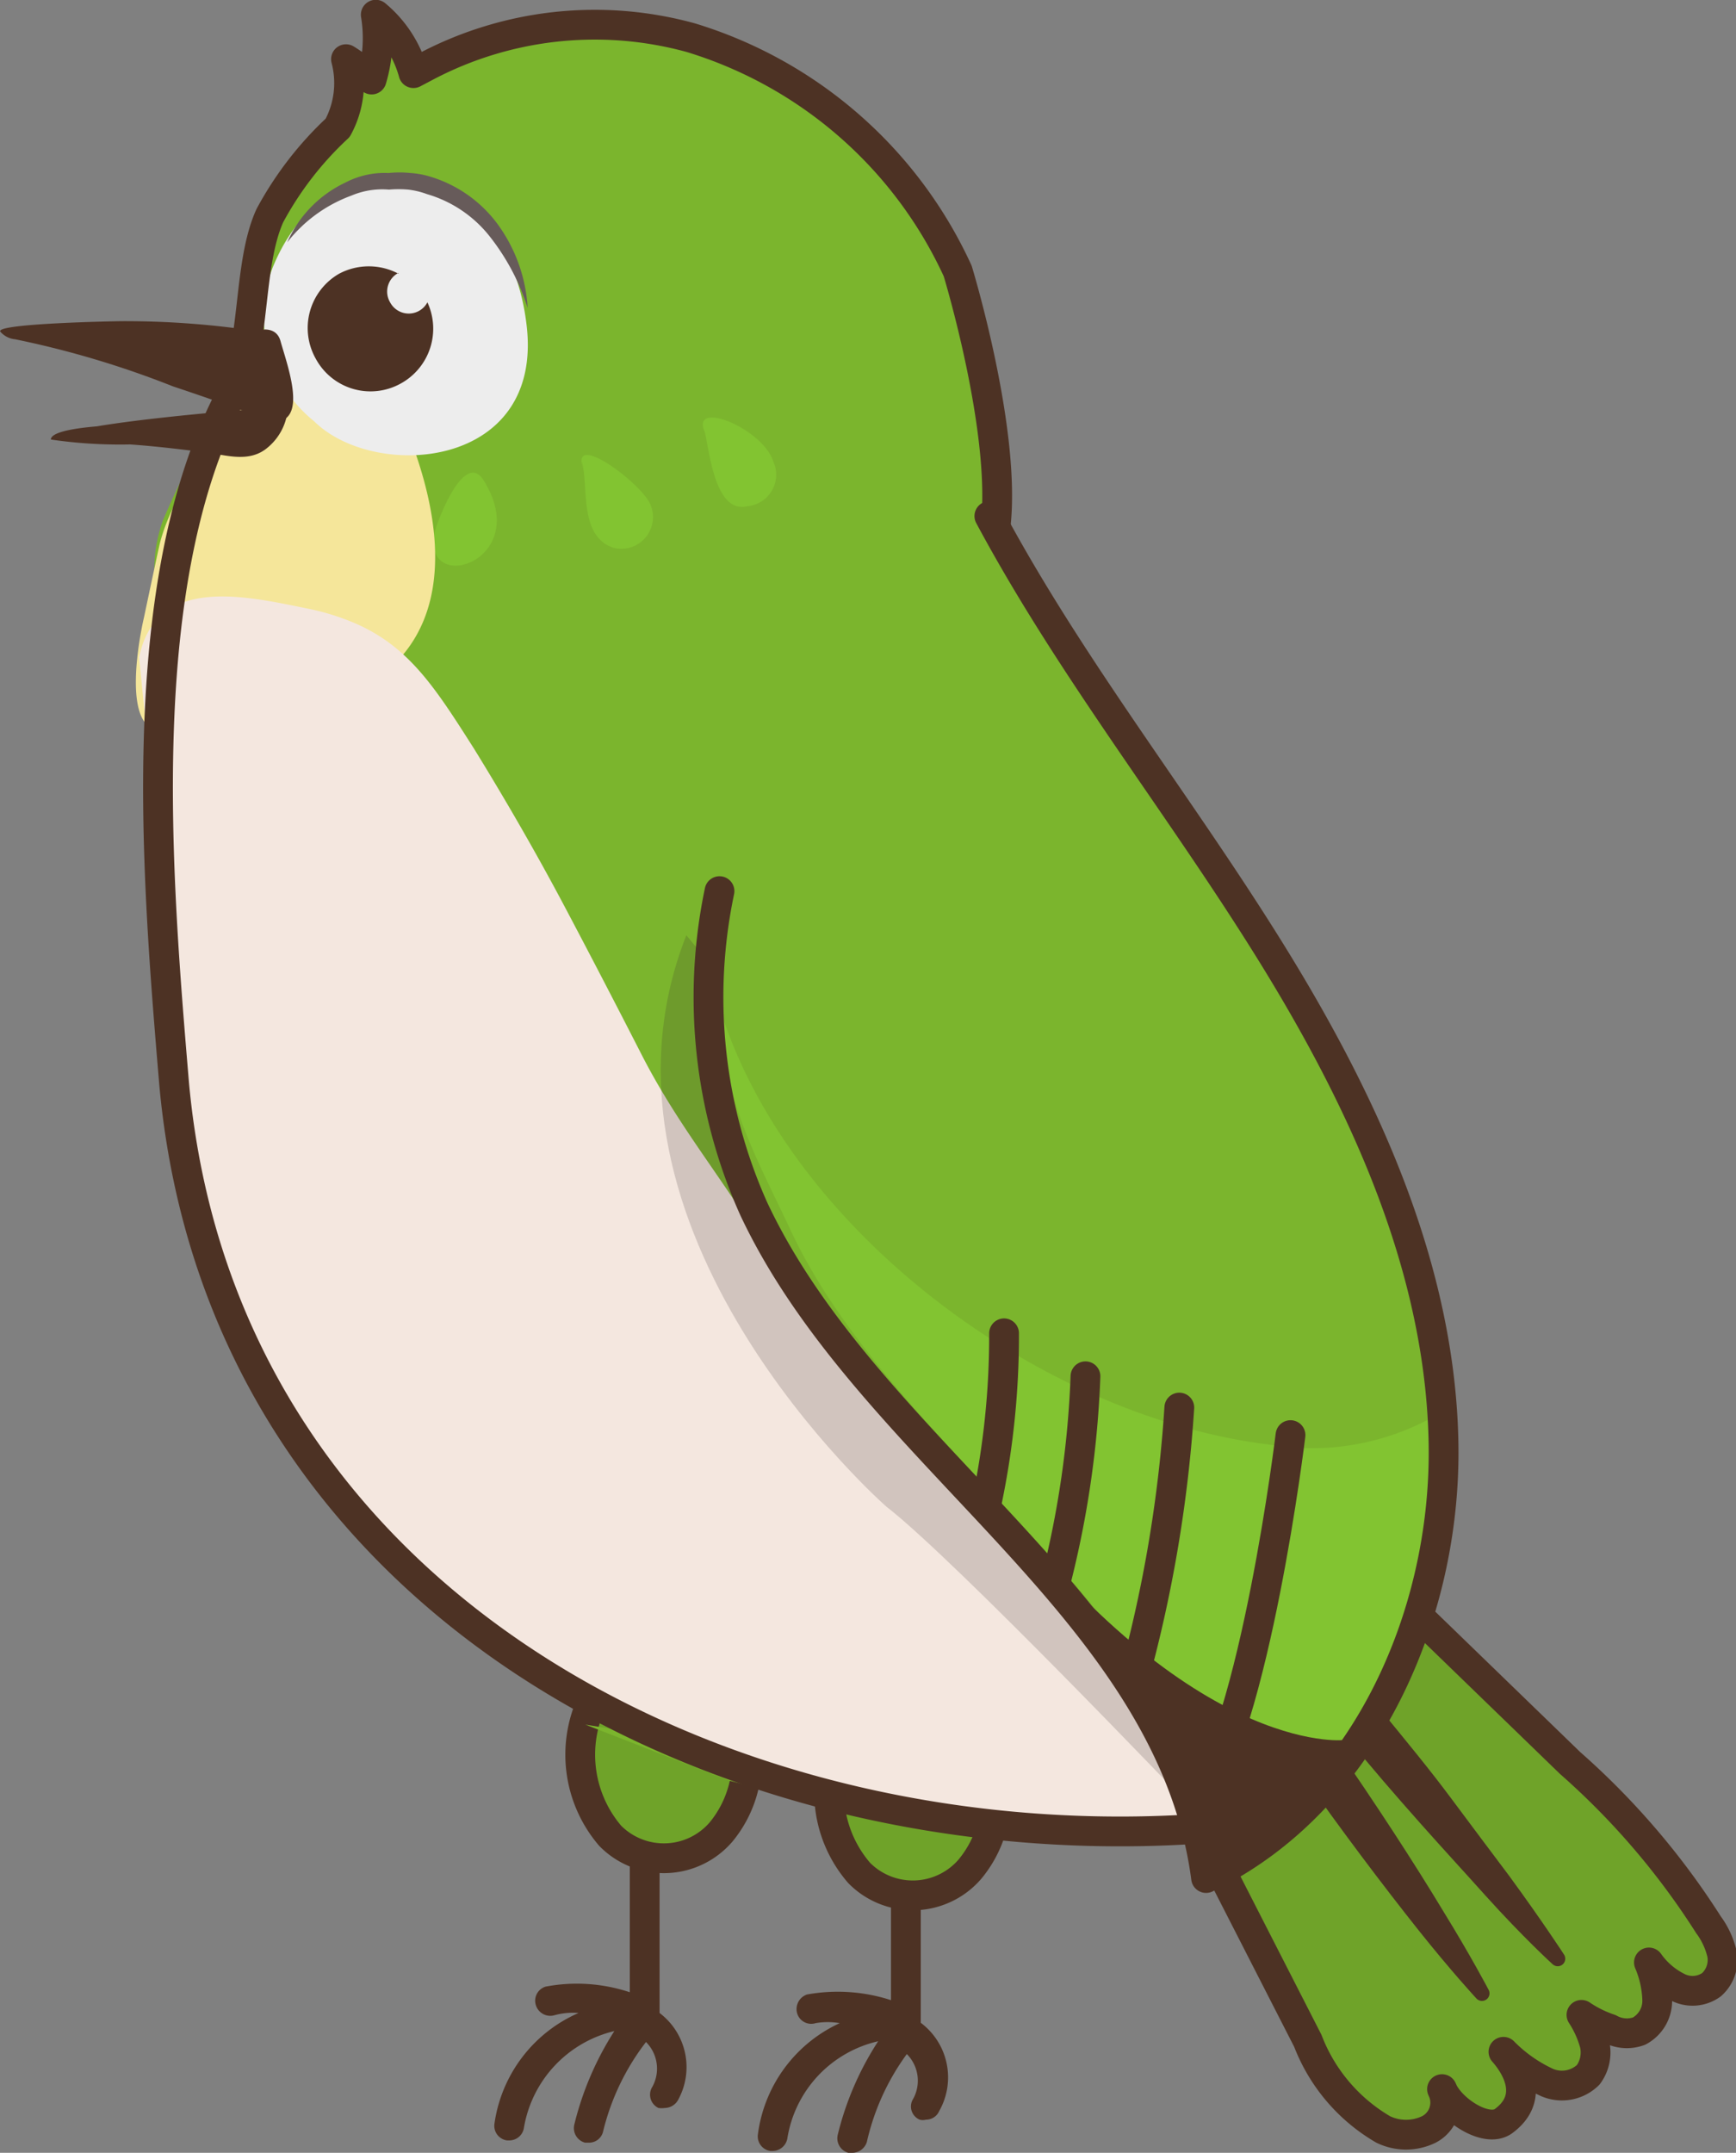 <svg xmlns="http://www.w3.org/2000/svg" viewBox="0 0 46.06 57.11"><rect x="0" y="0" width="46.06" height="57.11" fill="#808080" stroke="none"/><defs><style>.cls-1{fill:#7bb52d;}.cls-2,.cls-5{fill:#4d3224;}.cls-3,.cls-4{fill:#6fa329;}.cls-11,.cls-3,.cls-4,.cls-5{stroke:#4d3224;}.cls-3{stroke-miterlimit:10;}.cls-11,.cls-3,.cls-4{stroke-width:0.79px;}.cls-11,.cls-4,.cls-5{stroke-linecap:round;stroke-linejoin:round;}.cls-5{stroke-width:0.4px;}.cls-6{fill:#82c431;}.cls-7{fill:#f5e69a;}.cls-8{fill:#ededed;}.cls-9{fill:#f4e7df;}.cls-10{fill:#675b5a;}.cls-11{fill:none;}.cls-12{fill:#342a2b;opacity:0.18;}</style></defs><title>works-bird</title><g id="圖層_2" data-name="圖層 2"><g id="作品"><path class="cls-1" d="M4.11-75.06A23.24,23.24,0,0,0,12.64-56.6s6.54,5.42,19.54,5.09L26.53-79l-2.38-8.54L13.43-83S4.11-78.44,4.11-75.06Z" transform="translate(0 100)"/><path class="cls-2" d="M22.28-46.33a1.85,1.85,0,0,0-.64,0,.39.39,0,0,1-.49-.26.41.41,0,0,1,.26-.5,4.57,4.57,0,0,1,2.23.15V-52.2a.4.4,0,0,1,.4-.4.39.39,0,0,1,.39.4v5.86A1.81,1.81,0,0,1,24.92-44a.38.38,0,0,1-.35.23.33.33,0,0,1-.17,0,.38.38,0,0,1-.19-.52,1,1,0,0,0-.15-1.22A6.29,6.29,0,0,0,23-43.18a.41.41,0,0,1-.39.29l-.1,0a.4.4,0,0,1-.28-.49,8,8,0,0,1,1.07-2.47,3.15,3.15,0,0,0-2.41,2.58.4.4,0,0,1-.39.33h-.06a.39.39,0,0,1-.33-.45A3.78,3.78,0,0,1,22.28-46.33Z" transform="translate(0 100)"/><path class="cls-2" d="M15.35-46.6a1.84,1.84,0,0,0-.64.06.4.4,0,0,1-.49-.26.39.39,0,0,1,.26-.5,4.45,4.45,0,0,1,2.23.15v-5.32a.39.39,0,0,1,.4-.39.39.39,0,0,1,.39.39v5.87A1.8,1.8,0,0,1,18-44.31a.41.41,0,0,1-.36.23.59.59,0,0,1-.17,0,.39.39,0,0,1-.18-.53,1,1,0,0,0-.15-1.22A6.33,6.33,0,0,0,16-43.45a.38.38,0,0,1-.38.29h-.1a.4.4,0,0,1-.28-.49,8.19,8.19,0,0,1,1.06-2.47,3.18,3.18,0,0,0-2.4,2.57.39.39,0,0,1-.39.33h-.06a.39.39,0,0,1-.33-.45A3.78,3.78,0,0,1,15.35-46.6Z" transform="translate(0 100)"/><path class="cls-3" d="M15.7-54.84a3.31,3.31,0,0,0,.49,3.54,2,2,0,0,0,2.94-.1,3,3,0,0,0,.64-2.44A8.42,8.42,0,0,1,15.7-54.84Z" transform="translate(0 100)"/><path class="cls-3" d="M22.31-53.85a3.27,3.27,0,0,0,.49,3.54,2,2,0,0,0,2.93-.1,3,3,0,0,0,.65-2.44A8.37,8.37,0,0,1,22.31-53.85Z" transform="translate(0 100)"/><path class="cls-1" d="M4.11-75.06c.19-1.58-.12-5.67.09-7.24s-.42-2.33.12-3.89a24.15,24.15,0,0,1,1.77-3.38c.68-1.27.46-3.4,1-4.7a9,9,0,0,1,1.8-2.33,2.48,2.48,0,0,0,.22-1.82,3.59,3.59,0,0,1,.68.54A3.85,3.85,0,0,0,10-99.6a3.07,3.07,0,0,1,1,1.55l.36-.19a9.6,9.6,0,0,1,7-.75,11.46,11.46,0,0,1,7.12,6.2s1.27,4.29,1,6.81" transform="translate(0 100)"/><path class="cls-1" d="M32.18-51.51a42.67,42.67,0,0,1-12.82-1.25l-3.83-1.49" transform="translate(0 100)"/><path class="cls-4" d="M45.33-48.94a20,20,0,0,0-3.67-4.29L35.6-59.1a33.92,33.92,0,0,1-5.43,4.38l4.53,8.86a4.65,4.65,0,0,0,2,2.35,1.39,1.39,0,0,0,1.21,0,.8.8,0,0,0,.35-1.07c.21.53,1.17,1.18,1.63.85.83-.61.37-1.42,0-1.84a3.93,3.93,0,0,0,1.17.82,1,1,0,0,0,1.08-.21,1,1,0,0,0,.17-.81,2.74,2.74,0,0,0-.35-.78,3.08,3.08,0,0,0,.75.37.93.93,0,0,0,.78.06.91.91,0,0,0,.48-.82,2.74,2.74,0,0,0-.22-1,2.06,2.06,0,0,0,.77.66.86.86,0,0,0,.89-.07.88.88,0,0,0,.28-.81A2.11,2.11,0,0,0,45.33-48.94Z" transform="translate(0 100)"/><path class="cls-5" d="M38.12-49.2c-.74-1.23-1.78-2.83-2.87-4.4S33-56.69,32.11-57.8l-.23-.28-.31.22.19.31c.74,1.23,1.78,2.83,2.87,4.39s2.25,3.09,3.14,4.21,1.55,1.83,1.55,1.83S38.86-48,38.12-49.2Z" transform="translate(0 100)"/><path class="cls-5" d="M39.88-50.12c-.45-.6-1-1.33-1.55-2.07s-1.21-1.54-1.85-2.32-1.29-1.55-1.92-2.27-1.23-1.35-1.74-1.92l-.06-.06-.32.26.05.07c.46.6,1,1.33,1.55,2.07s1.22,1.54,1.85,2.32,1.3,1.55,1.93,2.26,1.23,1.36,1.74,1.93c1,1.11,1.77,1.81,1.77,1.81S40.78-48.89,39.88-50.12Z" transform="translate(0 100)"/><path class="cls-6" d="M18.69-88.56c-.35-.84,1.55-.08,1.83.81a.84.84,0,0,1-.7,1.18c-.88.2-1-1.56-1.13-2S18.94-88,18.69-88.56Z" transform="translate(0 100)"/><path class="cls-6" d="M15.44-87.67c-.18-.84,1.68.58,1.83,1.09a.84.84,0,0,1-1,1.11c-.88-.3-.67-1.53-.81-2.2C15.37-88,15.56-87.12,15.44-87.67Z" transform="translate(0 100)"/><path class="cls-6" d="M11.51-85.78c0-.17.78-2.34,1.32-1.48C14.15-85.16,11.31-84.2,11.51-85.78Z" transform="translate(0 100)"/><path class="cls-6" d="M9.44-87.89a1.82,1.82,0,0,1,.4,1.23c-.07.5-.43,1.39-1.09,1a.86.86,0,0,1-.33-1.07C8.52-87.06,9.11-88.22,9.44-87.89Z" transform="translate(0 100)"/><path class="cls-7" d="M7-91.26a.47.47,0,0,1,.12-.09c.86-.43,2.32.59,2.88,1.12,0,0,3.62,6-.22,8.38,0,0-4,1.39-5.56,1.23-1.09-.11-.4-3-.4-3s.39-1.85.43-2c.42-1.56,1.6-2.65,2.12-4.15A3.61,3.61,0,0,1,7-91.26Z" transform="translate(0 100)"/><path class="cls-8" d="M7.23-92.89a3.59,3.59,0,0,0,1.11,4.07c1.6,1.58,6.1,1.28,5.63-2.57C13.43-95.89,8.76-96.7,7.23-92.89Z" transform="translate(0 100)"/><path class="cls-2" d="M10.57-92.76a.56.56,0,0,0-.22.78.56.56,0,0,0,.78.22.56.56,0,0,0,.21-.22,1.66,1.66,0,0,1-.7,2.15,1.65,1.65,0,0,1-2.26-.65A1.66,1.66,0,0,1,9-92.74a1.68,1.68,0,0,1,1.57,0Z" transform="translate(0 100)"/><path class="cls-2" d="M6.74-89c-.71-.26-1.43-.51-2.15-.75A24.91,24.91,0,0,0,.4-91a.59.59,0,0,1-.39-.2c-.17-.22,3.08-.28,3.24-.28a23.2,23.2,0,0,1,3.53.26s.53-.19.66.26c.2.72.89,2.52-.57,2.08" transform="translate(0 100)"/><path class="cls-2" d="M2.57-88.69h0c1.79-.3,5.07-.53,5.07-.53l-.07,0s.07,0,.07,0a1.49,1.49,0,0,1-.56,1.11c-.44.36-1,.21-1.48.13-.71-.09-1.43-.18-2.15-.23a12.65,12.65,0,0,1-2.1-.13C1.35-88.59,2.35-88.67,2.57-88.69Z" transform="translate(0 100)"/><path class="cls-9" d="M15.62-54.64c3.29,1.55,10,3.2,17.14,3-1.1-1.33-3-3.77-4.12-5.08-2.76-3.18-6.07-6.07-8.16-9.83-1.13-2-2.39-3.4-3.44-5.44-.68-1.33-1.37-2.66-2.08-4s-1.55-2.8-2.39-4.16c-1-1.57-1.69-2.66-3.09-3.29a6.4,6.4,0,0,0-1.34-.42c-1.63-.33-4-.89-4.45,1.3l1.41,14s2.39,8.89,10.52,13.87" transform="translate(0 100)"/><path class="cls-10" d="M14-91.83a6,6,0,0,0-1-1.89,3.29,3.29,0,0,0-1.67-1.13,2.15,2.15,0,0,0-.5-.12,2.94,2.94,0,0,0-.51,0,2.11,2.11,0,0,0-1,.16,3.83,3.83,0,0,0-1.7,1.24,3.16,3.16,0,0,1,1.55-1.59,2.24,2.24,0,0,1,1.14-.25,2.78,2.78,0,0,1,.58,0,2.3,2.3,0,0,1,.57.11,3.46,3.46,0,0,1,1.83,1.37A4.18,4.18,0,0,1,14-91.83Z" transform="translate(0 100)"/><path class="cls-11" d="M26.41-86c.31-2.52-1-6.81-1-6.81A11.46,11.46,0,0,0,18.33-99a9.6,9.6,0,0,0-7,.75l-.36.19a3.07,3.07,0,0,0-1-1.55,3.85,3.85,0,0,1-.11,1.72,3.59,3.59,0,0,0-.68-.54,2.48,2.48,0,0,1-.22,1.82,9,9,0,0,0-1.8,2.33c-.59,1.3-.37,3.43-1,4.7-2.67,5-2,12.84-1.54,18.33,1.28,14,15,20.77,27.63,19.73" transform="translate(0 100)"/><path class="cls-12" d="M31.52-52.14s-6.19-6.49-8-7.89c0,0-8.39-7.35-5.31-15.16L28.49-62.8Z" transform="translate(0 100)"/><path class="cls-1" d="M20-67.93c3.08,6.55,11.06,10.57,12,17.75,4.16-2,6.38-6.91,6.3-11.53s-2.09-9-4.53-12.95-5.34-7.58-7.52-11.65a13,13,0,0,0-4.31,3.66,15.33,15.33,0,0,0-2.82,6.29A13.71,13.71,0,0,0,20-67.93Z" transform="translate(0 100)"/><path class="cls-6" d="M19.18-73c-.09,2,.94,3.81,1.78,5.6,2.79,6,10.49,10.11,11.29,16.63C36-52.63,38.05-57.08,38-61.29c0-.36,0-.71-.07-1.07a6.68,6.68,0,0,1-4.27.68C27.61-62.43,21.1-67.28,19.18-73Z" transform="translate(0 100)"/><path class="cls-11" d="M19.09-76.36A13.71,13.71,0,0,0,20-67.93c3.08,6.55,11.06,10.57,12,17.75,4.16-2,6.38-6.91,6.3-11.53s-2.09-9-4.53-12.95-5.34-7.58-7.52-11.65" transform="translate(0 100)"/><path class="cls-11" d="M34.24-61.93s-.93,7.69-2.53,9.84" transform="translate(0 100)"/><path class="cls-11" d="M31.29-62.66a35.85,35.85,0,0,1-1.2,7.16" transform="translate(0 100)"/><path class="cls-11" d="M28.8-63.49A25.84,25.84,0,0,1,28-58" transform="translate(0 100)"/><path class="cls-11" d="M26.64-64.63a21.52,21.52,0,0,1-.45,4.44" transform="translate(0 100)"/><path class="cls-2" d="M35.65-53.84s-4.14.46-9.66-7l1.37,2S31.6-54.06,32-50.18C32-50.18,36.21-52.67,35.65-53.84Z" transform="translate(0 100)"/></g></g></svg>